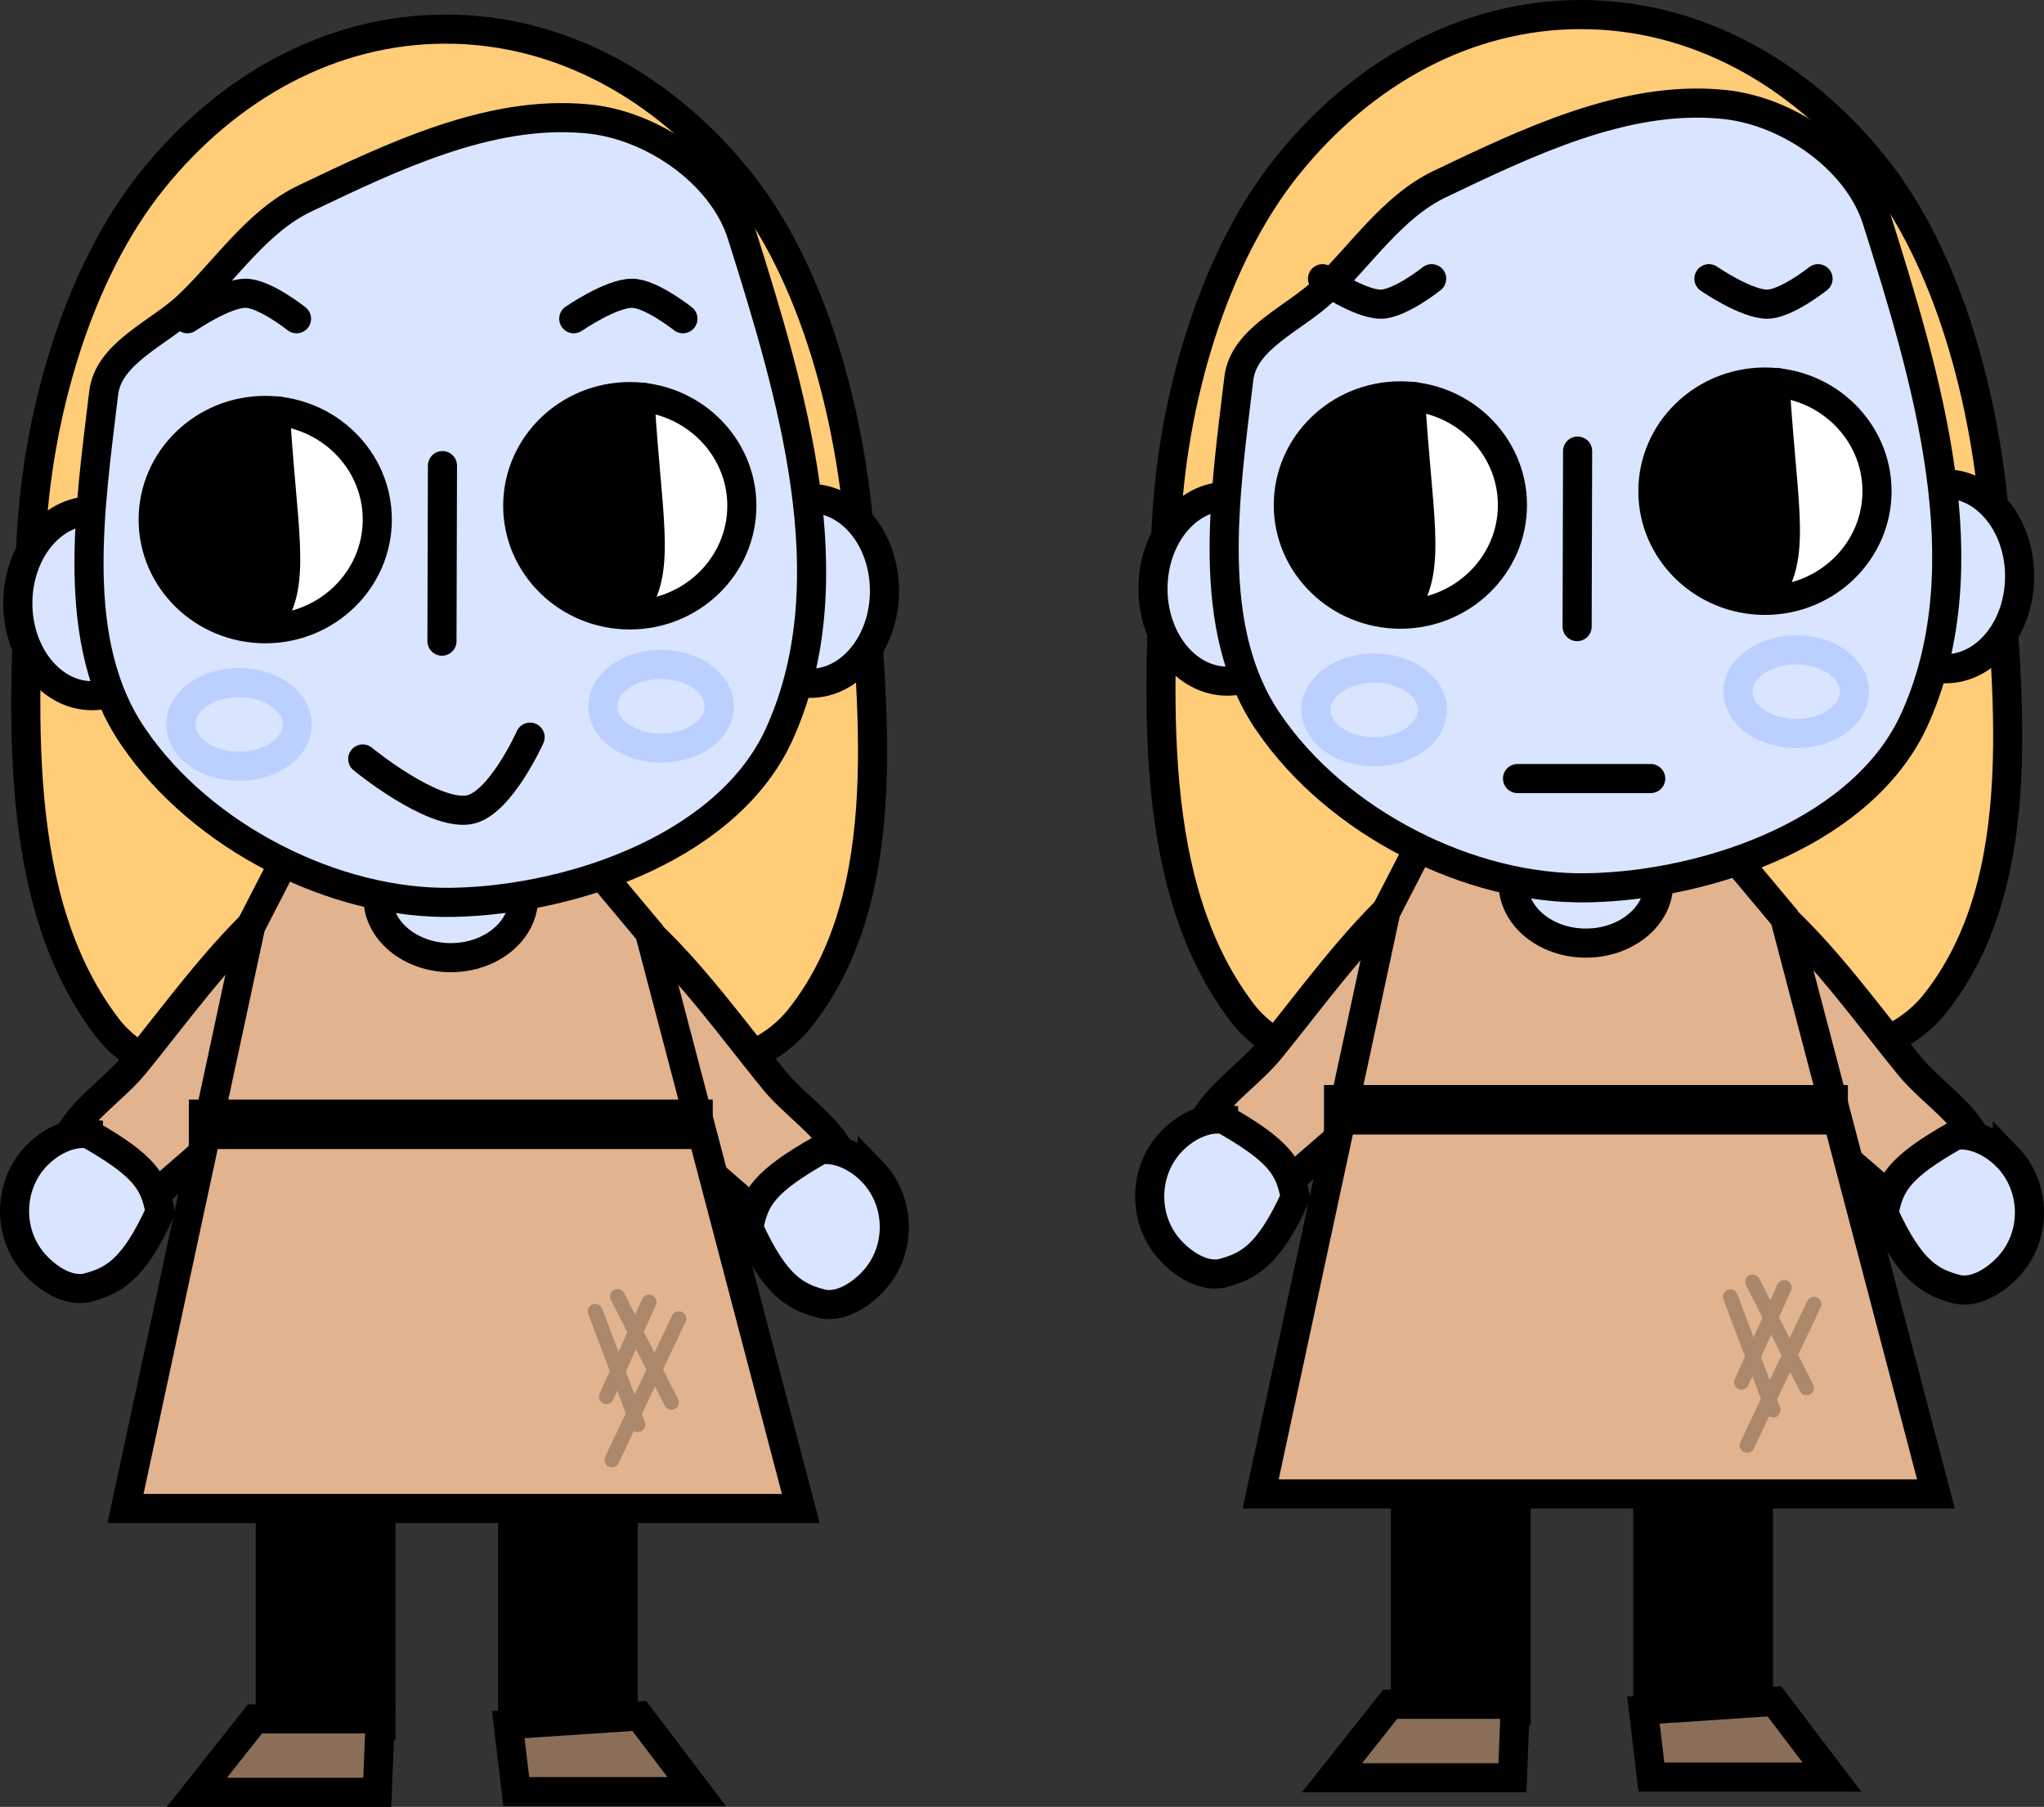 <svg version="1.1" xmlns="http://www.w3.org/2000/svg" xmlns:xlink="http://www.w3.org/1999/xlink" width="140.45" height="124.15" viewBox="0,0,140.45,124.15"><rect x="0" y="0" width="140.45" height="124.15" fill="#333333" stroke="none"/><g transform="translate(-169.775,-117.925)"><g data-paper-data="{&quot;isPaintingLayer&quot;:true}" fill-rule="nonzero" stroke-linejoin="miter" stroke-miterlimit="10" stroke-dasharray="" stroke-dashoffset="0" style="mix-blend-mode: normal"><path d="M278.4,118.925c7.863,0 14.988,3.967 20.147,10.375c5.159,6.408 7.73,16.261 8.353,25.025c0.767,10.763 2.665,23.998 -4.2,32.6c-5.092,6.251 -16.161,2.578 -24.3,2.8c-7.717,0.211 -18.156,3.913 -23.1,-2c-6.929,-8.834 -5.874,-22.281 -5.4,-33.4c0.372,-8.781 3.194,-18.617 8.353,-25.025c5.159,-6.408 12.284,-10.375 20.147,-10.375z" fill="#ffcc77" stroke="#000000" stroke-width="2" stroke-linecap="round"/><g stroke="#000000" stroke-width="2"><path d="M290.6,235.425h-7.6v-20.4h7.6z" fill="#000000" stroke-linecap="butt"/><path d="M295.65,240.025h-12.4l-0.55,-4.6l9,-0.6z" fill="#8a6e57" stroke-linecap="round"/></g><g stroke="#000000" stroke-width="2" stroke-linecap="round"><path d="M267.76,180.339c0.52,1.271 0.205,2.794 0.006,4.176c-0.764,2.672 -1.516,5.425 -2.866,7.858c-1.318,2.378 -3.588,4.096 -5.618,5.889c-0.93,0.817 -1.607,1.909 -2.603,1.728c-1.841,-0.318 -4.709,-1.409 -4.603,-3.46c0.072,-2.612 3.246,-4.388 4.966,-6.502c2.845,-3.488 5.636,-7.418 9.107,-10.588c0.818,-0.708 1.317,0.271 1.61,0.898z" fill="#e1b38f"/><path d="M253.85,194.824c3.848,2.189 4.542,3.295 4.924,5.37c-1.852,4.076 -3.282,4.765 -5.074,5.229c-1.27,0.241 -2.626,-0.637 -3.513,-1.603c-0.894,-0.977 -1.433,-2.305 -1.412,-3.767c0.021,-1.462 0.599,-2.779 1.518,-3.726c0.919,-0.946 2.248,-1.65 3.557,-1.503z" fill="#d9e4ff"/></g><g stroke="#000000" stroke-width="2" stroke-linecap="round"><path d="M291.85,180.542c3.471,3.17 6.262,7.1 9.107,10.588c1.72,2.113 4.894,3.889 4.966,6.502c0.106,2.051 -2.762,3.143 -4.603,3.46c-0.996,0.181 -1.672,-0.911 -2.603,-1.728c-2.03,-1.793 -4.3,-3.511 -5.618,-5.889c-1.35,-2.433 -2.103,-5.186 -2.866,-7.858c-0.198,-1.382 -0.514,-2.905 0.006,-4.176c0.293,-0.627 0.793,-1.606 1.61,-0.898z" fill="#e1b38f"/><path d="M307.707,197.427c0.918,0.947 1.497,2.264 1.518,3.726c0.021,1.462 -0.518,2.791 -1.412,3.767c-0.886,0.966 -2.242,1.844 -3.513,1.603c-1.793,-0.464 -3.223,-1.153 -5.074,-5.229c0.383,-2.076 1.076,-3.182 4.924,-5.37c1.309,-0.147 2.637,0.557 3.557,1.503z" fill="#d9e4ff"/></g><g stroke="#000000" stroke-width="2"><path d="M266.35,215.075h7.6v20.4h-7.6z" fill="#000000" stroke-linecap="butt"/><path d="M265.3,235.025h8.6l-0.2,5.05h-12.4z" fill="#8a6e57" stroke-linecap="round"/></g><path d="M269.4,172.025l15,-0.6l8,9.55l10.4,39.6h-46.4l8.6,-40z" fill="#e1b38f" stroke="#000000" stroke-width="2" stroke-linecap="round"/><path d="M254.1,152.025c1.407,0 2.682,0.712 3.605,1.861c0.924,1.15 1.495,2.737 1.495,4.489c0,1.752 -0.571,3.339 -1.495,4.489c-0.923,1.149 -2.198,1.861 -3.605,1.861c-1.407,0 -2.682,-0.712 -3.605,-1.861c-0.924,-1.15 -1.495,-2.737 -1.495,-4.489c0,-1.752 0.571,-3.339 1.495,-4.489c0.923,-1.149 2.198,-1.861 3.605,-1.861z" fill="#d9e4ff" stroke="#000000" stroke-width="2" stroke-linecap="butt"/><path d="M278.75,174.525c1.379,0 2.629,0.459 3.535,1.202c0.905,0.742 1.465,1.767 1.465,2.898c0,1.131 -0.56,2.156 -1.465,2.898c-0.906,0.743 -2.156,1.202 -3.535,1.202c-1.379,0 -2.629,-0.459 -3.535,-1.202c-0.905,-0.742 -1.465,-1.767 -1.465,-2.898c0,-1.131 0.56,-2.156 1.465,-2.898c0.906,-0.743 2.156,-1.202 3.535,-1.202z" fill="#d9e4ff" stroke="#000000" stroke-width="2" stroke-linecap="butt"/><path d="M303.45,151.175c1.407,0 2.682,0.712 3.605,1.861c0.924,1.15 1.495,2.737 1.495,4.489c0,1.752 -0.571,3.339 -1.495,4.489c-0.923,1.149 -2.198,1.861 -3.605,1.861c-1.407,0 -2.682,-0.712 -3.605,-1.861c-0.924,-1.15 -1.495,-2.737 -1.495,-4.489c0,-1.752 0.571,-3.339 1.495,-4.489c0.923,-1.149 2.198,-1.861 3.605,-1.861z" fill="#d9e4ff" stroke="#000000" stroke-width="2" stroke-linecap="butt"/><path d="M260.7,137.925c2.584,-2.443 4.737,-5.789 8,-7.35c6.046,-2.889 12.663,-6.072 19.25,-5.5c4.52,0.334 9.441,3.696 10.791,7.95c3.484,11.038 7.258,23.654 2.709,34.05c-3.338,7.851 -14.07,11.677 -22.55,11.85c-8.119,0.164 -17.276,-4.492 -21.95,-11.35c-4.455,-6.454 -3.003,-15.664 -2.05,-23.65c0.33,-2.759 3.781,-4.092 5.8,-6z" fill="#d9e4ff" stroke="#000000" stroke-width="2" stroke-linecap="butt"/><g><path d="M266,145.125c2.124,0 4.049,0.84 5.443,2.198c1.394,1.358 2.257,3.233 2.257,5.302c0,2.069 -0.863,3.944 -2.257,5.302c-1.394,1.358 -3.319,2.198 -5.443,2.198c-2.124,0 -4.049,-0.84 -5.443,-2.198c-1.394,-1.358 -2.257,-3.233 -2.257,-5.302c0,-2.069 0.863,-3.944 2.257,-5.302c1.394,-1.358 3.319,-2.198 5.443,-2.198z" fill="#ffffff" stroke="#000000" stroke-width="2" stroke-linecap="butt"/><path d="M267.65,144.425c0.47,8.795 1.626,12.483 -0.4,15.6c-1.267,1.61 -4.622,-0.739 -6.231,-2.152c-1.42,-1.247 -2.041,-3.327 -2.169,-5.248c0.128,-1.677 0.959,-3.448 2.169,-4.648c1.698,-1.672 5.078,-4.727 6.631,-3.552z" fill="#000000" stroke="none" stroke-width="1" stroke-linecap="round"/></g><g><path d="M291.05,144.175c2.124,0 4.049,0.84 5.443,2.198c1.394,1.358 2.257,3.233 2.257,5.302c0,2.069 -0.863,3.944 -2.257,5.302c-1.394,1.358 -3.319,2.198 -5.443,2.198c-2.124,0 -4.049,-0.84 -5.443,-2.198c-1.394,-1.358 -2.257,-3.233 -2.257,-5.302c0,-2.069 0.863,-3.944 2.257,-5.302c1.394,-1.358 3.319,-2.198 5.443,-2.198z" fill="#ffffff" stroke="#000000" stroke-width="2" stroke-linecap="butt"/><path d="M292.7,143.475c0.47,8.795 1.626,12.483 -0.4,15.6c-1.267,1.61 -4.622,-0.739 -6.231,-2.152c-1.42,-1.247 -2.041,-3.327 -2.169,-5.248c0.128,-1.677 0.959,-3.448 2.169,-4.648c1.698,-1.672 5.078,-4.727 6.631,-3.552z" fill="#000000" stroke="none" stroke-width="1" stroke-linecap="round"/></g><path d="M278.177,148.918l-0.033,12.06" fill="none" stroke="#000000" stroke-width="2" stroke-linecap="round"/><path d="M261.75,193.475h34v1.4h-34z" fill="none" stroke="#000000" stroke-width="2" stroke-linecap="butt"/><path d="M294.7,137.075c0,0 -2.197,1.75 -3.5,1.75c-1.454,0 -4,-1.75 -4,-1.75" data-paper-data="{&quot;index&quot;:null}" fill="none" stroke="#000000" stroke-width="2" stroke-linecap="round"/><path d="M268.15,137.075c0,0 -2.197,1.75 -3.5,1.75c-1.454,0 -4,-1.75 -4,-1.75" data-paper-data="{&quot;index&quot;:null}" fill="none" stroke="#000000" stroke-width="2" stroke-linecap="round"/><path d="M293.2,162.575c1.104,0 2.104,0.322 2.828,0.843c0.724,0.52 1.172,1.239 1.172,2.032c0,0.793 -0.448,1.512 -1.172,2.032c-0.724,0.521 -1.724,0.843 -2.828,0.843c-1.104,0 -2.104,-0.322 -2.828,-0.843c-0.724,-0.52 -1.172,-1.239 -1.172,-2.032c0,-0.793 0.448,-1.512 1.172,-2.032c0.724,-0.521 1.724,-0.843 2.828,-0.843z" fill="none" stroke="#bbd0ff" stroke-width="2" stroke-linecap="butt"/><path d="M264.2,163.825c1.104,0 2.104,0.322 2.828,0.843c0.724,0.52 1.172,1.239 1.172,2.032c0,0.793 -0.448,1.512 -1.172,2.032c-0.724,0.521 -1.724,0.843 -2.828,0.843c-1.104,0 -2.104,-0.322 -2.828,-0.843c-0.724,-0.52 -1.172,-1.239 -1.172,-2.032c0,-0.793 0.448,-1.512 1.172,-2.032c0.724,-0.521 1.724,-0.843 2.828,-0.843z" fill="none" stroke="#bbd0ff" stroke-width="2" stroke-linecap="round"/><g fill="none" stroke="#ab886c" stroke-width="1.021" stroke-linecap="round"><path d="M289.441,212.895l2.935,-6.508"/><path d="M294.417,207.536l-4.594,9.698"/><path d="M291.61,214.809l-2.935,-7.784"/><path d="M290.206,206.005l3.7,7.273"/></g><path d="M274.05,171.418h9.15" fill="none" stroke="#000000" stroke-width="2" stroke-linecap="round"/><path d="M200.4,119.925c7.863,0 14.988,3.967 20.147,10.375c5.159,6.408 7.73,16.261 8.353,25.025c0.767,10.763 2.665,23.998 -4.2,32.6c-5.092,6.251 -16.161,2.578 -24.3,2.8c-7.717,0.211 -18.156,3.913 -23.1,-2c-6.929,-8.834 -5.874,-22.281 -5.4,-33.4c0.372,-8.781 3.194,-18.617 8.353,-25.025c5.159,-6.408 12.284,-10.375 20.147,-10.375z" fill="#ffcc77" stroke="#000000" stroke-width="2" stroke-linecap="round"/><g stroke="#000000" stroke-width="2"><path d="M212.6,236.425h-7.6v-20.4h7.6z" fill="#000000" stroke-linecap="butt"/><path d="M217.65,241.025h-12.4l-0.55,-4.6l9,-0.6z" fill="#8a6e57" stroke-linecap="round"/></g><g stroke="#000000" stroke-width="2" stroke-linecap="round"><path d="M189.76,181.339c0.52,1.271 0.205,2.794 0.006,4.176c-0.764,2.672 -1.516,5.425 -2.866,7.858c-1.318,2.378 -3.588,4.096 -5.618,5.889c-0.93,0.817 -1.607,1.909 -2.603,1.728c-1.841,-0.318 -4.709,-1.409 -4.603,-3.46c0.072,-2.612 3.246,-4.388 4.966,-6.502c2.845,-3.488 5.636,-7.418 9.107,-10.588c0.818,-0.708 1.317,0.271 1.61,0.898z" fill="#e1b38f"/><path d="M175.85,195.824c3.848,2.189 4.542,3.295 4.924,5.37c-1.852,4.076 -3.282,4.765 -5.074,5.229c-1.27,0.241 -2.626,-0.637 -3.513,-1.603c-0.894,-0.977 -1.433,-2.305 -1.412,-3.767c0.021,-1.462 0.599,-2.779 1.518,-3.726c0.919,-0.946 2.248,-1.65 3.557,-1.503z" fill="#d9e4ff"/></g><g stroke="#000000" stroke-width="2" stroke-linecap="round"><path d="M213.85,181.542c3.471,3.17 6.262,7.1 9.107,10.588c1.72,2.113 4.894,3.889 4.966,6.502c0.106,2.051 -2.762,3.143 -4.603,3.46c-0.996,0.181 -1.672,-0.911 -2.603,-1.728c-2.03,-1.793 -4.3,-3.511 -5.618,-5.889c-1.35,-2.433 -2.103,-5.186 -2.866,-7.858c-0.198,-1.382 -0.514,-2.905 0.006,-4.176c0.293,-0.627 0.793,-1.606 1.61,-0.898z" fill="#e1b38f"/><path d="M229.707,198.427c0.918,0.947 1.497,2.264 1.518,3.726c0.021,1.462 -0.518,2.791 -1.412,3.767c-0.886,0.966 -2.242,1.844 -3.513,1.603c-1.793,-0.464 -3.223,-1.153 -5.074,-5.229c0.383,-2.076 1.076,-3.182 4.924,-5.37c1.309,-0.147 2.637,0.557 3.557,1.503z" fill="#d9e4ff"/></g><g stroke="#000000" stroke-width="2"><path d="M188.35,216.075h7.6v20.4h-7.6z" fill="#000000" stroke-linecap="butt"/><path d="M187.3,236.025h8.6l-0.2,5.05h-12.4z" fill="#8a6e57" stroke-linecap="round"/></g><path d="M191.4,173.025l15,-0.6l8,9.55l10.4,39.6h-46.4l8.6,-40z" fill="#e1b38f" stroke="#000000" stroke-width="2" stroke-linecap="round"/><path d="M176.1,153.025c1.407,0 2.682,0.712 3.605,1.861c0.924,1.15 1.495,2.737 1.495,4.489c0,1.752 -0.571,3.339 -1.495,4.489c-0.923,1.149 -2.198,1.861 -3.605,1.861c-1.407,0 -2.682,-0.712 -3.605,-1.861c-0.924,-1.15 -1.495,-2.737 -1.495,-4.489c0,-1.752 0.571,-3.339 1.495,-4.489c0.923,-1.149 2.198,-1.861 3.605,-1.861z" fill="#d9e4ff" stroke="#000000" stroke-width="2" stroke-linecap="butt"/><path d="M200.75,175.525c1.379,0 2.629,0.459 3.535,1.202c0.905,0.742 1.465,1.767 1.465,2.898c0,1.131 -0.56,2.156 -1.465,2.898c-0.906,0.743 -2.156,1.202 -3.535,1.202c-1.379,0 -2.629,-0.459 -3.535,-1.202c-0.905,-0.742 -1.465,-1.767 -1.465,-2.898c0,-1.131 0.56,-2.156 1.465,-2.898c0.906,-0.743 2.156,-1.202 3.535,-1.202z" fill="#d9e4ff" stroke="#000000" stroke-width="2" stroke-linecap="butt"/><path d="M225.45,152.175c1.407,0 2.682,0.712 3.605,1.861c0.924,1.15 1.495,2.737 1.495,4.489c0,1.752 -0.571,3.339 -1.495,4.489c-0.923,1.149 -2.198,1.861 -3.605,1.861c-1.407,0 -2.682,-0.712 -3.605,-1.861c-0.924,-1.15 -1.495,-2.737 -1.495,-4.489c0,-1.752 0.571,-3.339 1.495,-4.489c0.923,-1.149 2.198,-1.861 3.605,-1.861z" fill="#d9e4ff" stroke="#000000" stroke-width="2" stroke-linecap="butt"/><path d="M182.7,138.925c2.584,-2.443 4.737,-5.789 8,-7.35c6.046,-2.889 12.663,-6.072 19.25,-5.5c4.52,0.334 9.441,3.696 10.791,7.95c3.484,11.038 7.258,23.654 2.709,34.05c-3.338,7.851 -14.07,11.677 -22.55,11.85c-8.119,0.164 -17.276,-4.492 -21.95,-11.35c-4.455,-6.454 -3.003,-15.664 -2.05,-23.65c0.33,-2.759 3.781,-4.092 5.8,-6z" fill="#d9e4ff" stroke="#000000" stroke-width="2" stroke-linecap="butt"/><g><path d="M188,146.125c2.124,0 4.049,0.84 5.443,2.198c1.394,1.358 2.257,3.233 2.257,5.302c0,2.069 -0.863,3.944 -2.257,5.302c-1.394,1.358 -3.319,2.198 -5.443,2.198c-2.124,0 -4.049,-0.84 -5.443,-2.198c-1.394,-1.358 -2.257,-3.233 -2.257,-5.302c0,-2.069 0.863,-3.944 2.257,-5.302c1.394,-1.358 3.319,-2.198 5.443,-2.198z" fill="#ffffff" stroke="#000000" stroke-width="2" stroke-linecap="butt"/><path d="M189.65,145.425c0.47,8.795 1.626,12.483 -0.4,15.6c-1.267,1.61 -4.622,-0.739 -6.231,-2.152c-1.42,-1.247 -2.041,-3.327 -2.169,-5.248c0.128,-1.677 0.959,-3.448 2.169,-4.648c1.698,-1.672 5.078,-4.727 6.631,-3.552z" fill="#000000" stroke="none" stroke-width="1" stroke-linecap="round"/></g><g><path d="M213.05,145.175c2.124,0 4.049,0.84 5.443,2.198c1.394,1.358 2.257,3.233 2.257,5.302c0,2.069 -0.863,3.944 -2.257,5.302c-1.394,1.358 -3.319,2.198 -5.443,2.198c-2.124,0 -4.049,-0.84 -5.443,-2.198c-1.394,-1.358 -2.257,-3.233 -2.257,-5.302c0,-2.069 0.863,-3.944 2.257,-5.302c1.394,-1.358 3.319,-2.198 5.443,-2.198z" fill="#ffffff" stroke="#000000" stroke-width="2" stroke-linecap="butt"/><path d="M214.7,144.475c0.47,8.795 1.626,12.483 -0.4,15.6c-1.267,1.61 -4.622,-0.739 -6.231,-2.152c-1.42,-1.247 -2.041,-3.327 -2.169,-5.248c0.128,-1.677 0.959,-3.448 2.169,-4.648c1.698,-1.672 5.078,-4.727 6.631,-3.552z" fill="#000000" stroke="none" stroke-width="1" stroke-linecap="round"/></g><path d="M200.177,149.918l-0.033,12.06" fill="none" stroke="#000000" stroke-width="2" stroke-linecap="round"/><path d="M183.75,194.475h34v1.4h-34z" fill="none" stroke="#000000" stroke-width="2" stroke-linecap="butt"/><path d="M209.2,139.825c0,0 2.546,-1.75 4,-1.75c1.303,0 3.5,1.75 3.5,1.75" fill="none" stroke="#000000" stroke-width="2" stroke-linecap="round"/><path d="M182.65,139.825c0,0 2.546,-1.75 4,-1.75c1.303,0 3.5,1.75 3.5,1.75" fill="none" stroke="#000000" stroke-width="2" stroke-linecap="round"/><path d="M206.2,168.575c0,0 -2.094,4.677 -4.25,5c-2.553,0.363 -7.25,-3.5 -7.25,-3.5" fill="none" stroke="#000000" stroke-width="2" stroke-linecap="round"/><path d="M215.2,163.575c1.104,0 2.104,0.322 2.828,0.843c0.724,0.52 1.172,1.239 1.172,2.032c0,0.793 -0.448,1.512 -1.172,2.032c-0.724,0.521 -1.724,0.843 -2.828,0.843c-1.104,0 -2.104,-0.322 -2.828,-0.843c-0.724,-0.52 -1.172,-1.239 -1.172,-2.032c0,-0.793 0.448,-1.512 1.172,-2.032c0.724,-0.521 1.724,-0.843 2.828,-0.843z" fill="none" stroke="#bbd0ff" stroke-width="2" stroke-linecap="butt"/><path d="M186.2,164.825c1.104,0 2.104,0.322 2.828,0.843c0.724,0.52 1.172,1.239 1.172,2.032c0,0.793 -0.448,1.512 -1.172,2.032c-0.724,0.521 -1.724,0.843 -2.828,0.843c-1.104,0 -2.104,-0.322 -2.828,-0.843c-0.724,-0.52 -1.172,-1.239 -1.172,-2.032c0,-0.793 0.448,-1.512 1.172,-2.032c0.724,-0.521 1.724,-0.843 2.828,-0.843z" fill="none" stroke="#bbd0ff" stroke-width="2" stroke-linecap="round"/><g fill="none" stroke="#ab886c" stroke-width="1.021" stroke-linecap="round"><path d="M211.441,213.895l2.935,-6.508"/><path d="M216.417,208.536l-4.594,9.698"/><path d="M210.675,208.025l2.935,7.784"/><path d="M212.206,207.005l3.7,7.273"/></g></g></g></svg>
